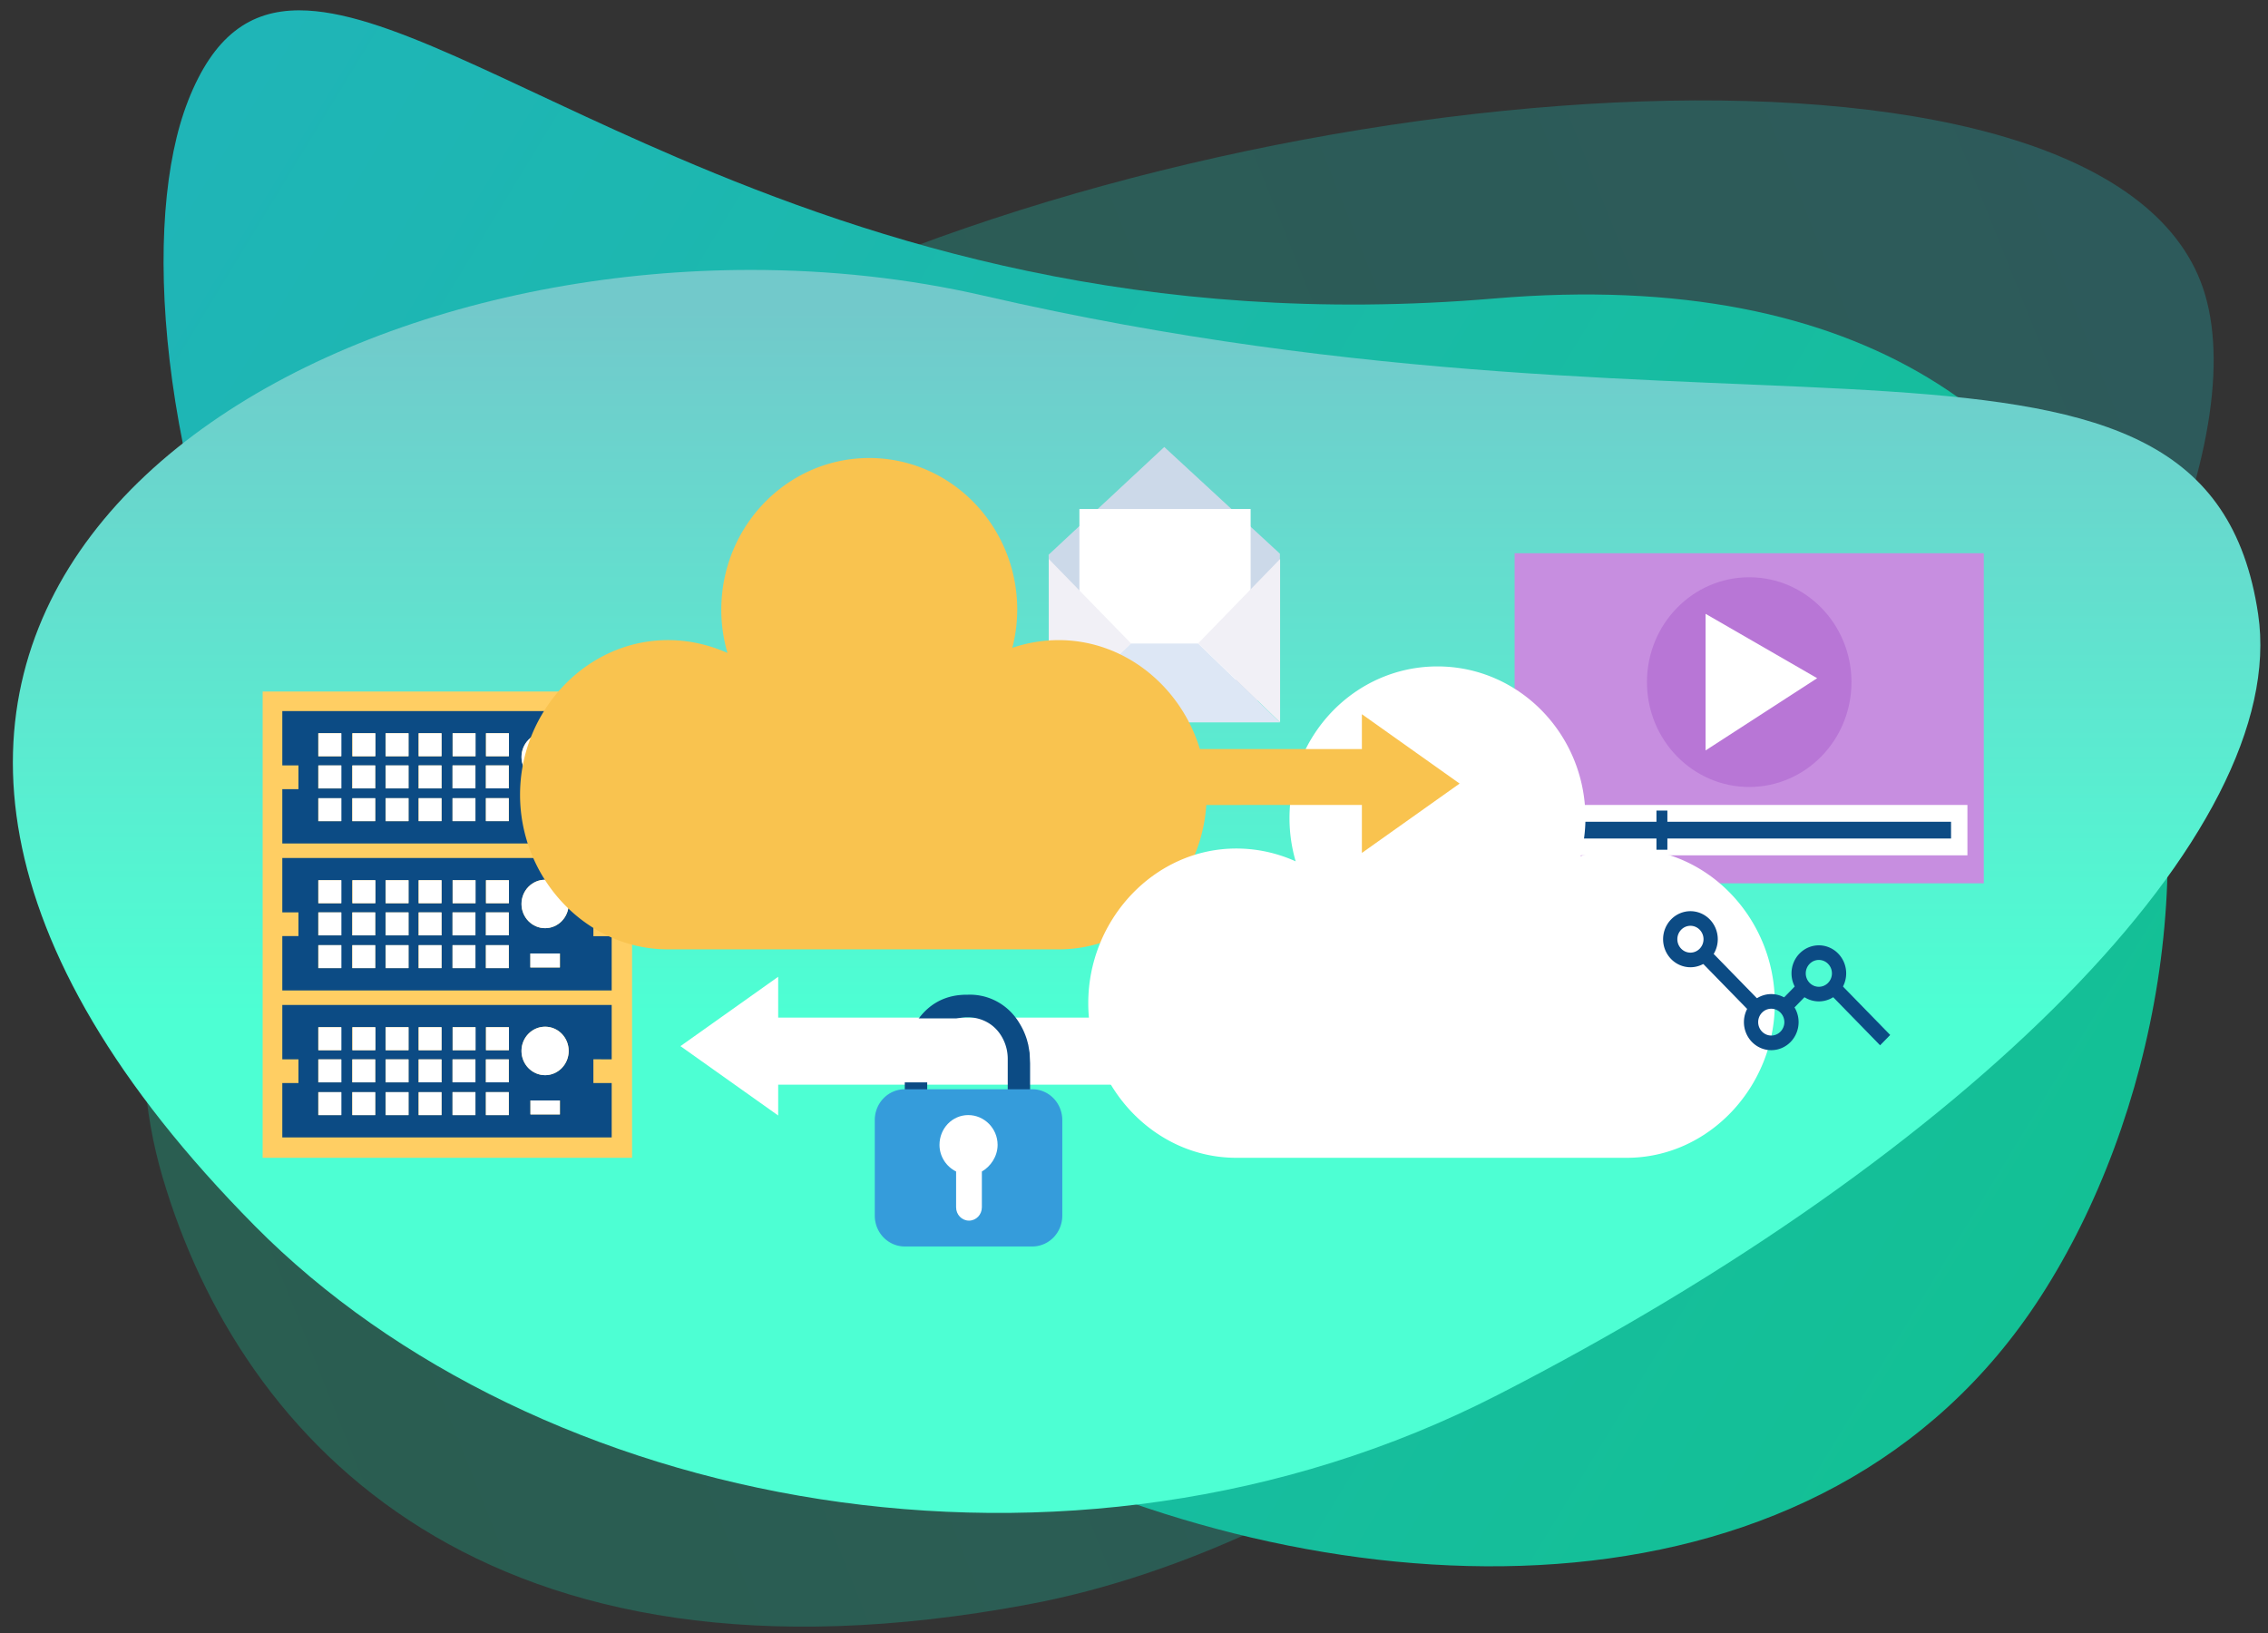 <svg xmlns="http://www.w3.org/2000/svg" xmlns:xlink="http://www.w3.org/1999/xlink" width="500" height="360" viewBox="0 0 132.292 95.25"><rect x="0" y="0" width="132.292" height="95.25" fill="#333333" stroke="none"/><defs><clipPath id="Q"><path d="M43.962 75.593H461V28.41H43.962z"/></clipPath><clipPath id="W"><path d="M70.612 342.722h379.246V70.085H70.612z"/></clipPath><linearGradient id="Y" spreadMethod="pad" gradientTransform="matrix(364.327,183.432,128.396,-311.194,84.615,123.363)" gradientUnits="userSpaceOnUse" y2="0" x2="1" y1="0" x1="0"><stop offset="0" stop-color="#13c095"/><stop offset=".986" stop-color="#1fb5b7"/><stop offset="1" stop-color="#1fb5b7"/></linearGradient><linearGradient id="c" spreadMethod="pad" gradientTransform="matrix(-344.752,206.936,-213.887,-326.255,420.146,132.055)" gradientUnits="userSpaceOnUse" y2="0" x2="1" y1="0" x1="0"><stop offset="0" stop-color="#13c095"/><stop offset=".986" stop-color="#1fb5b7"/><stop offset="1" stop-color="#1fb5b7"/></linearGradient><linearGradient id="g" spreadMethod="pad" gradientUnits="userSpaceOnUse" y2="305.487" x2="252.549" y1="92.661" x1="252.542"><stop offset="0" stop-color="#4dffd3"/><stop offset=".408" stop-color="#4dffd3"/><stop offset="1" stop-color="#72c9cb"/></linearGradient><path id="DK" d="M59.472 130.497c0 .844-.684 1.527-1.524 1.527s-1.527-.683-1.527-1.527.683-1.527 1.527-1.527 1.524.683 1.524 1.527"/><path id="DL" d="M55.6 132.476h-1.48v-1.447h1.48z"/><path id="DM" d="M51.252 132.476h-1.477v-1.447h1.477z"/><path id="DN" d="M140.317 143.296c-.466 0-.846.38-.846.846s.38.846.846.846.846-.38.846-.846-.38-.846-.846-.846m0 2.614a1.77 1.77 0 0 1-1.768-1.768 1.77 1.77 0 0 1 1.768-1.768 1.77 1.77 0 0 1 1.768 1.768 1.77 1.77 0 0 1-1.768 1.768"/></defs><g transform="matrix(.902 0 0 .925 -20.473 -76.557)"><g transform="matrix(.353 0 0 -.353 7.05 210.077)"><path d="M74.132 150.302c14.345-47.4 59.398-94.364 158.63-76.235 113.82 20.795 232.2 178.863 215.515 233.983-15.673 51.78-171.316 41.23-264.536-3.11-95.814-45.573-123.954-107.25-109.61-154.64" fill="url(#Y)" clip-path="url(#W)" opacity=".3"/><path d="M78.76 342.593c-16.862-41.92 9.877-176.557 151.165-241.743 62.79-28.967 148.474-31.905 188.254 28.205 42.162 63.708 36.963 189.615-100.126 178.284-64.42-5.325-113.195 9.933-149.707 25.2-31.436 13.137-53.78 26.274-69.19 26.274-9.04 0-15.693-4.52-20.395-16.2" fill="url(#c)"/><path d="M91.02 141.66c51.28-50.495 148.853-69.576 227.68-30.18 86.26 43.114 145.205 100.708 139.304 139.472-9.4 61.75-93.304 25.382-233.436 56.88-13.848 3.112-28.273 4.61-42.667 4.61-97.903-.004-193.946-69.297-90.882-170.78" fill="url(#g)"/></g><path d="M90.508 117.744l7.48-6.793 7.48 6.73-.065 9.264h-14.7z" fill="#ccd9e9"/><path d="M103.573 125.626H92.5V114.86h11.072z" fill="#fff"/><path d="M90.508 128.317h14.962l-5.29-4.974h-4.357z" fill="#dde7f5"/><path d="M90.518 128.313v-10.3l5.316 5.318zm14.96 0v-10.3l-5.297 5.318z" fill="#f1f0f6"/><path d="M63.57 155.772H39.682V126.37H63.57z" fill="#ffce63"/><path d="M57.948 132.024c-.843 0-1.527-.684-1.527-1.527s.683-1.527 1.527-1.527 1.524.683 1.524 1.527-.684 1.527-1.524 1.527m.962 2.477h-1.91v-.882h1.91zm-3.312-4.05h-1.48V129h1.48zm0 2.027h-1.48v-1.447h1.48zm0 2.066h-1.48v-1.447h1.48zm-2.157-4.092h-1.48V129h1.48zm0 2.027h-1.48v-1.447h1.48zm0 2.066h-1.48v-1.447h1.48zm-2.2-4.092h-1.477V129h1.477zm0 2.027h-1.477v-1.447h1.477zm0 2.066h-1.477v-1.447h1.477zm-2.134-4.092h-1.48V129h1.48zm0 2.027h-1.48v-1.447h1.48zm0 2.066h-1.48v-1.447h1.48zm-2.154-4.092h-1.48V129h1.48zm0 2.027h-1.48v-1.447h1.48zm0 2.066h-1.48v-1.447h1.48zm-2.2-4.092h-1.48V129h1.48zm0 2.027h-1.48v-1.447h1.48zm0 2.066h-1.48v-1.447h1.48zm17.5-3.52v-3.427h-21.3v3.427h1.044v1.497h-1.044v3.427h21.3v-3.427H61.07v-1.497z" fill="#0c4b84"/><g fill="#fff"><path d="M58.9 134.5h-1.91v-.882h1.91z"/><use xlink:href="#DK"/><path d="M44.775 130.45h-1.48V129h1.48zm2.2 0h-1.48V129h1.48zm2.145 0h-1.48V129h1.48zm2.132 0h-1.477V129h1.477zm2.2 0h-1.48V129h1.48zm2.158 0h-1.48V129h1.48z"/><use xlink:href="#DL"/><use xlink:href="#DL" x="-2.158"/><use xlink:href="#DM"/><use xlink:href="#DL" x="-6.48"/><use xlink:href="#DL" x="-8.635"/><use xlink:href="#DL" x="-10.825"/><use xlink:href="#DL" x="-10.825" y="2.066"/><use xlink:href="#DL" x="-8.635" y="2.066"/><use xlink:href="#DL" x="-6.48" y="2.066"/><use xlink:href="#DM" y="2.066"/><use xlink:href="#DL" x="-2.158" y="2.066"/><use xlink:href="#DL" y="2.066"/></g><path d="M57.948 150.56c-.843 0-1.527-.684-1.527-1.527s.683-1.527 1.527-1.527 1.524.683 1.524 1.527-.684 1.527-1.524 1.527m.962 2.477h-1.91v-.882h1.91zm-3.312-4.05h-1.48v-1.45h1.48zm0 2.027h-1.48v-1.447h1.48zm0 2.065h-1.48v-1.447h1.48zm-2.157-4.092h-1.48v-1.45h1.48zm0 2.027h-1.48v-1.447h1.48zm0 2.065h-1.48v-1.447h1.48zm-2.2-4.092h-1.477v-1.45h1.477zm0 2.027h-1.477v-1.447h1.477zm0 2.065h-1.477v-1.447h1.477zm-2.134-4.092h-1.48v-1.45h1.48zm0 2.027h-1.48v-1.447h1.48zm0 2.065h-1.48v-1.447h1.48zm-2.154-4.092h-1.48v-1.45h1.48zm0 2.027h-1.48v-1.447h1.48zm0 2.065h-1.48v-1.447h1.48zm-2.2-4.092h-1.48v-1.45h1.48zm0 2.027h-1.48v-1.447h1.48zm0 2.065h-1.48v-1.447h1.48zm17.5-3.518v-3.427h-21.3v3.427h1.044v1.497h-1.044v3.427h21.3v-3.427H61.07v-1.497z" fill="#0c4b84"/><g fill="#fff"><path d="M58.9 153.038H57v-.882h1.9zm.572-4.003c0 .843-.684 1.527-1.524 1.527a1.53 1.53 0 0 1-1.527-1.527c0-.844.683-1.527 1.527-1.527s1.524.683 1.524 1.527m-14.697-.048h-1.48v-1.45h1.48zm2.2 0h-1.48v-1.45h1.48z"/><path d="M49.12 148.987h-1.48v-1.45h1.48zm2.132 0h-1.477v-1.45h1.477zm2.2 0h-1.48v-1.45h1.48zm2.158 0h-1.48v-1.45h1.48z"/><use xlink:href="#DL" y="18.538"/><use xlink:href="#DL" x="-2.158" y="18.538"/><use xlink:href="#DM" y="18.538"/><use xlink:href="#DL" x="-6.48" y="18.538"/><use xlink:href="#DL" x="-8.635" y="18.538"/><use xlink:href="#DL" x="-10.825" y="18.538"/><use xlink:href="#DL" x="-10.825" y="20.604"/><use xlink:href="#DL" x="-8.635" y="20.604"/><use xlink:href="#DL" x="-6.48" y="20.604"/><use xlink:href="#DM" y="20.604"/><use xlink:href="#DL" x="-2.158" y="20.604"/><use xlink:href="#DL" y="20.604"/></g><path d="M57.948 141.293c-.843 0-1.527-.684-1.527-1.527s.683-1.527 1.527-1.527 1.524.683 1.524 1.527-.684 1.527-1.524 1.527m.962 2.477h-1.91v-.882h1.91zm-3.312-4.05h-1.48v-1.45h1.48zm0 2.027h-1.48v-1.447h1.48zm0 2.065h-1.48v-1.447h1.48zm-2.157-4.092h-1.48v-1.45h1.48zm0 2.027h-1.48v-1.447h1.48zm0 2.065h-1.48v-1.447h1.48zm-2.2-4.092h-1.477v-1.45h1.477zm0 2.027h-1.477v-1.447h1.477zm0 2.065h-1.477v-1.447h1.477zm-2.134-4.092h-1.48v-1.45h1.48zm0 2.027h-1.48v-1.447h1.48zm0 2.065h-1.48v-1.447h1.48zm-2.154-4.092h-1.48v-1.45h1.48zm0 2.027h-1.48v-1.447h1.48zm0 2.065h-1.48v-1.447h1.48zm-2.2-4.092h-1.48v-1.45h1.48zm0 2.027h-1.48v-1.447h1.48zm0 2.065h-1.48v-1.447h1.48zm17.5-3.518v-3.427h-21.3v3.427h1.044v1.497h-1.044v3.427h21.3V141.8H61.07v-1.497z" fill="#0c4b84"/><g fill="#fff"><path d="M58.9 143.77h-1.91v-.882h1.91z"/><use xlink:href="#DK" y="9.269"/><path d="M44.775 139.718h-1.48v-1.45h1.48zm2.2 0h-1.48v-1.45h1.48zm2.145 0h-1.48v-1.45h1.48zm2.132 0h-1.477v-1.45h1.477zm2.2 0h-1.48v-1.45h1.48zm2.158 0h-1.48v-1.45h1.48z"/><use xlink:href="#DL" y="9.269"/><use xlink:href="#DL" x="-2.158" y="9.269"/><use xlink:href="#DM" y="9.269"/><use xlink:href="#DL" x="-6.48" y="9.269"/><use xlink:href="#DL" x="-8.635" y="9.269"/><use xlink:href="#DL" x="-10.825" y="9.269"/><use xlink:href="#DL" x="-10.825" y="11.334"/><use xlink:href="#DL" x="-8.635" y="11.334"/><use xlink:href="#DL" x="-6.48" y="11.334"/><use xlink:href="#DM" y="11.334"/><use xlink:href="#DL" x="-2.158" y="11.334"/><use xlink:href="#DL" y="11.334"/></g><path d="M150.983 138.463h-30.34V117.65h30.34z" fill="#c78ee0"/><path d="M142.426 125.777c0 3.652-2.96 6.612-6.612 6.612s-6.612-2.96-6.612-6.612 2.96-6.612 6.612-6.612 6.612 2.96 6.612 6.612" fill="#b876d6"/><path d="M149.925 133.524h-28.222v3.175h28.222zm-9.717-7.994l-7.216-4.06v8.615z" fill="#fff"/><g fill="#0c4b84"><path d="M148.867 135.64H122.76v-1.058h26.106z"/><path d="M130.522 136.347h-.706v-2.47h.706z"/></g><path d="M91.156 123.128c5.285 0 9.57 4.466 9.57 9.752s-4.285 9.75-9.57 9.75H65.895c-5.283 0-9.568-4.465-9.568-9.75s4.284-9.752 9.568-9.752c1.368 0 2.667.3 3.846.81-.258-.865-.4-1.777-.4-2.722 0-5.286 4.285-9.57 9.568-9.57s9.57 4.285 9.57 9.57a9.54 9.54 0 0 1-.316 2.398 9.52 9.52 0 0 1 2.994-.485" fill="#f9c34f"/><path d="M127.9 136.27c5.285 0 9.57 4.466 9.57 9.752s-4.285 9.75-9.57 9.75h-25.26c-5.283 0-9.568-4.465-9.568-9.75s4.285-9.752 9.568-9.752a9.52 9.52 0 0 1 3.845.809c-.258-.864-.4-1.777-.4-2.722 0-5.286 4.285-9.57 9.568-9.57s9.57 4.285 9.57 9.57c0 .827-.117 1.628-.317 2.398a9.52 9.52 0 0 1 2.994-.485" fill="#fff"/><path d="M110.767 133.524v3.024l6.32-4.374-6.32-4.374v2.197H71.608v3.528z" fill="#f9c34f"/><path d="M73.02 146.93v-2.573l-6.32 4.374 6.32 4.374v-1.942h39.158v-4.233z" fill="#fff"/><path d="M82.658 152.28v-2.737a2.71 2.71 0 0 1 .333-1.317c.78-1.4 2.27-1.312 2.27-1.312s1.492-.1 2.27 1.312a2.71 2.71 0 0 1 .334 1.317v2.737h1.446v-2.464l-.032-.67-.085-.492-.086-.32a4.49 4.49 0 0 0-.245-.619 4.52 4.52 0 0 0-.247-.439 3.74 3.74 0 0 0-3.356-1.786c-1.736-.023-2.772.88-3.35 1.786-.1.142-.17.29-.244.44a4.54 4.54 0 0 0-.246.619l-.09.32a4.91 4.91 0 0 0-.085.492c-.03.22-.038.445-.038.67v2.464z" fill="#0c4b84"/><path d="M89.458 161.364h-8.256a1.94 1.94 0 0 1-1.935-1.935v-6.044a1.94 1.94 0 0 1 1.935-1.935h8.255a1.94 1.94 0 0 1 1.935 1.935v6.044a1.94 1.94 0 0 1-1.935 1.935" fill="#359cdb"/><path d="M86.192 156.637v2.257c0 .463-.37.84-.833.84s-.833-.378-.833-.84v-2.257c-.634-.308-1.074-.945-1.074-1.68 0-1.037.823-1.878 1.86-1.878s1.898.84 1.898 1.878c0 .735-.463 1.372-1.018 1.68m-.946-9.655h-5.322c.932 1.25.62 3.377-.933 4.036h5.396c-.94-1.23-.655-3.346.858-4.036" fill="#fff"/><g fill="#0c4b84"><path d="M135.82 146.525l-3.25-3.248.653-.653 3.25 3.248zm2.728-.04l-.653-.652.98-.98.652.653zm5.73 2.193l-3.076-3.075.653-.652 3.076 3.075z"/><use xlink:href="#DN"/><path d="M137.24 146.372c-.466 0-.846.38-.846.845s.38.846.846.846.846-.38.846-.846-.38-.845-.846-.845m0 2.614a1.77 1.77 0 0 1-1.768-1.769 1.77 1.77 0 0 1 1.768-1.768 1.77 1.77 0 0 1 1.768 1.768 1.77 1.77 0 0 1-1.768 1.769"/><use xlink:href="#DN" x="-8.304" y="-2.153"/></g></g></svg>